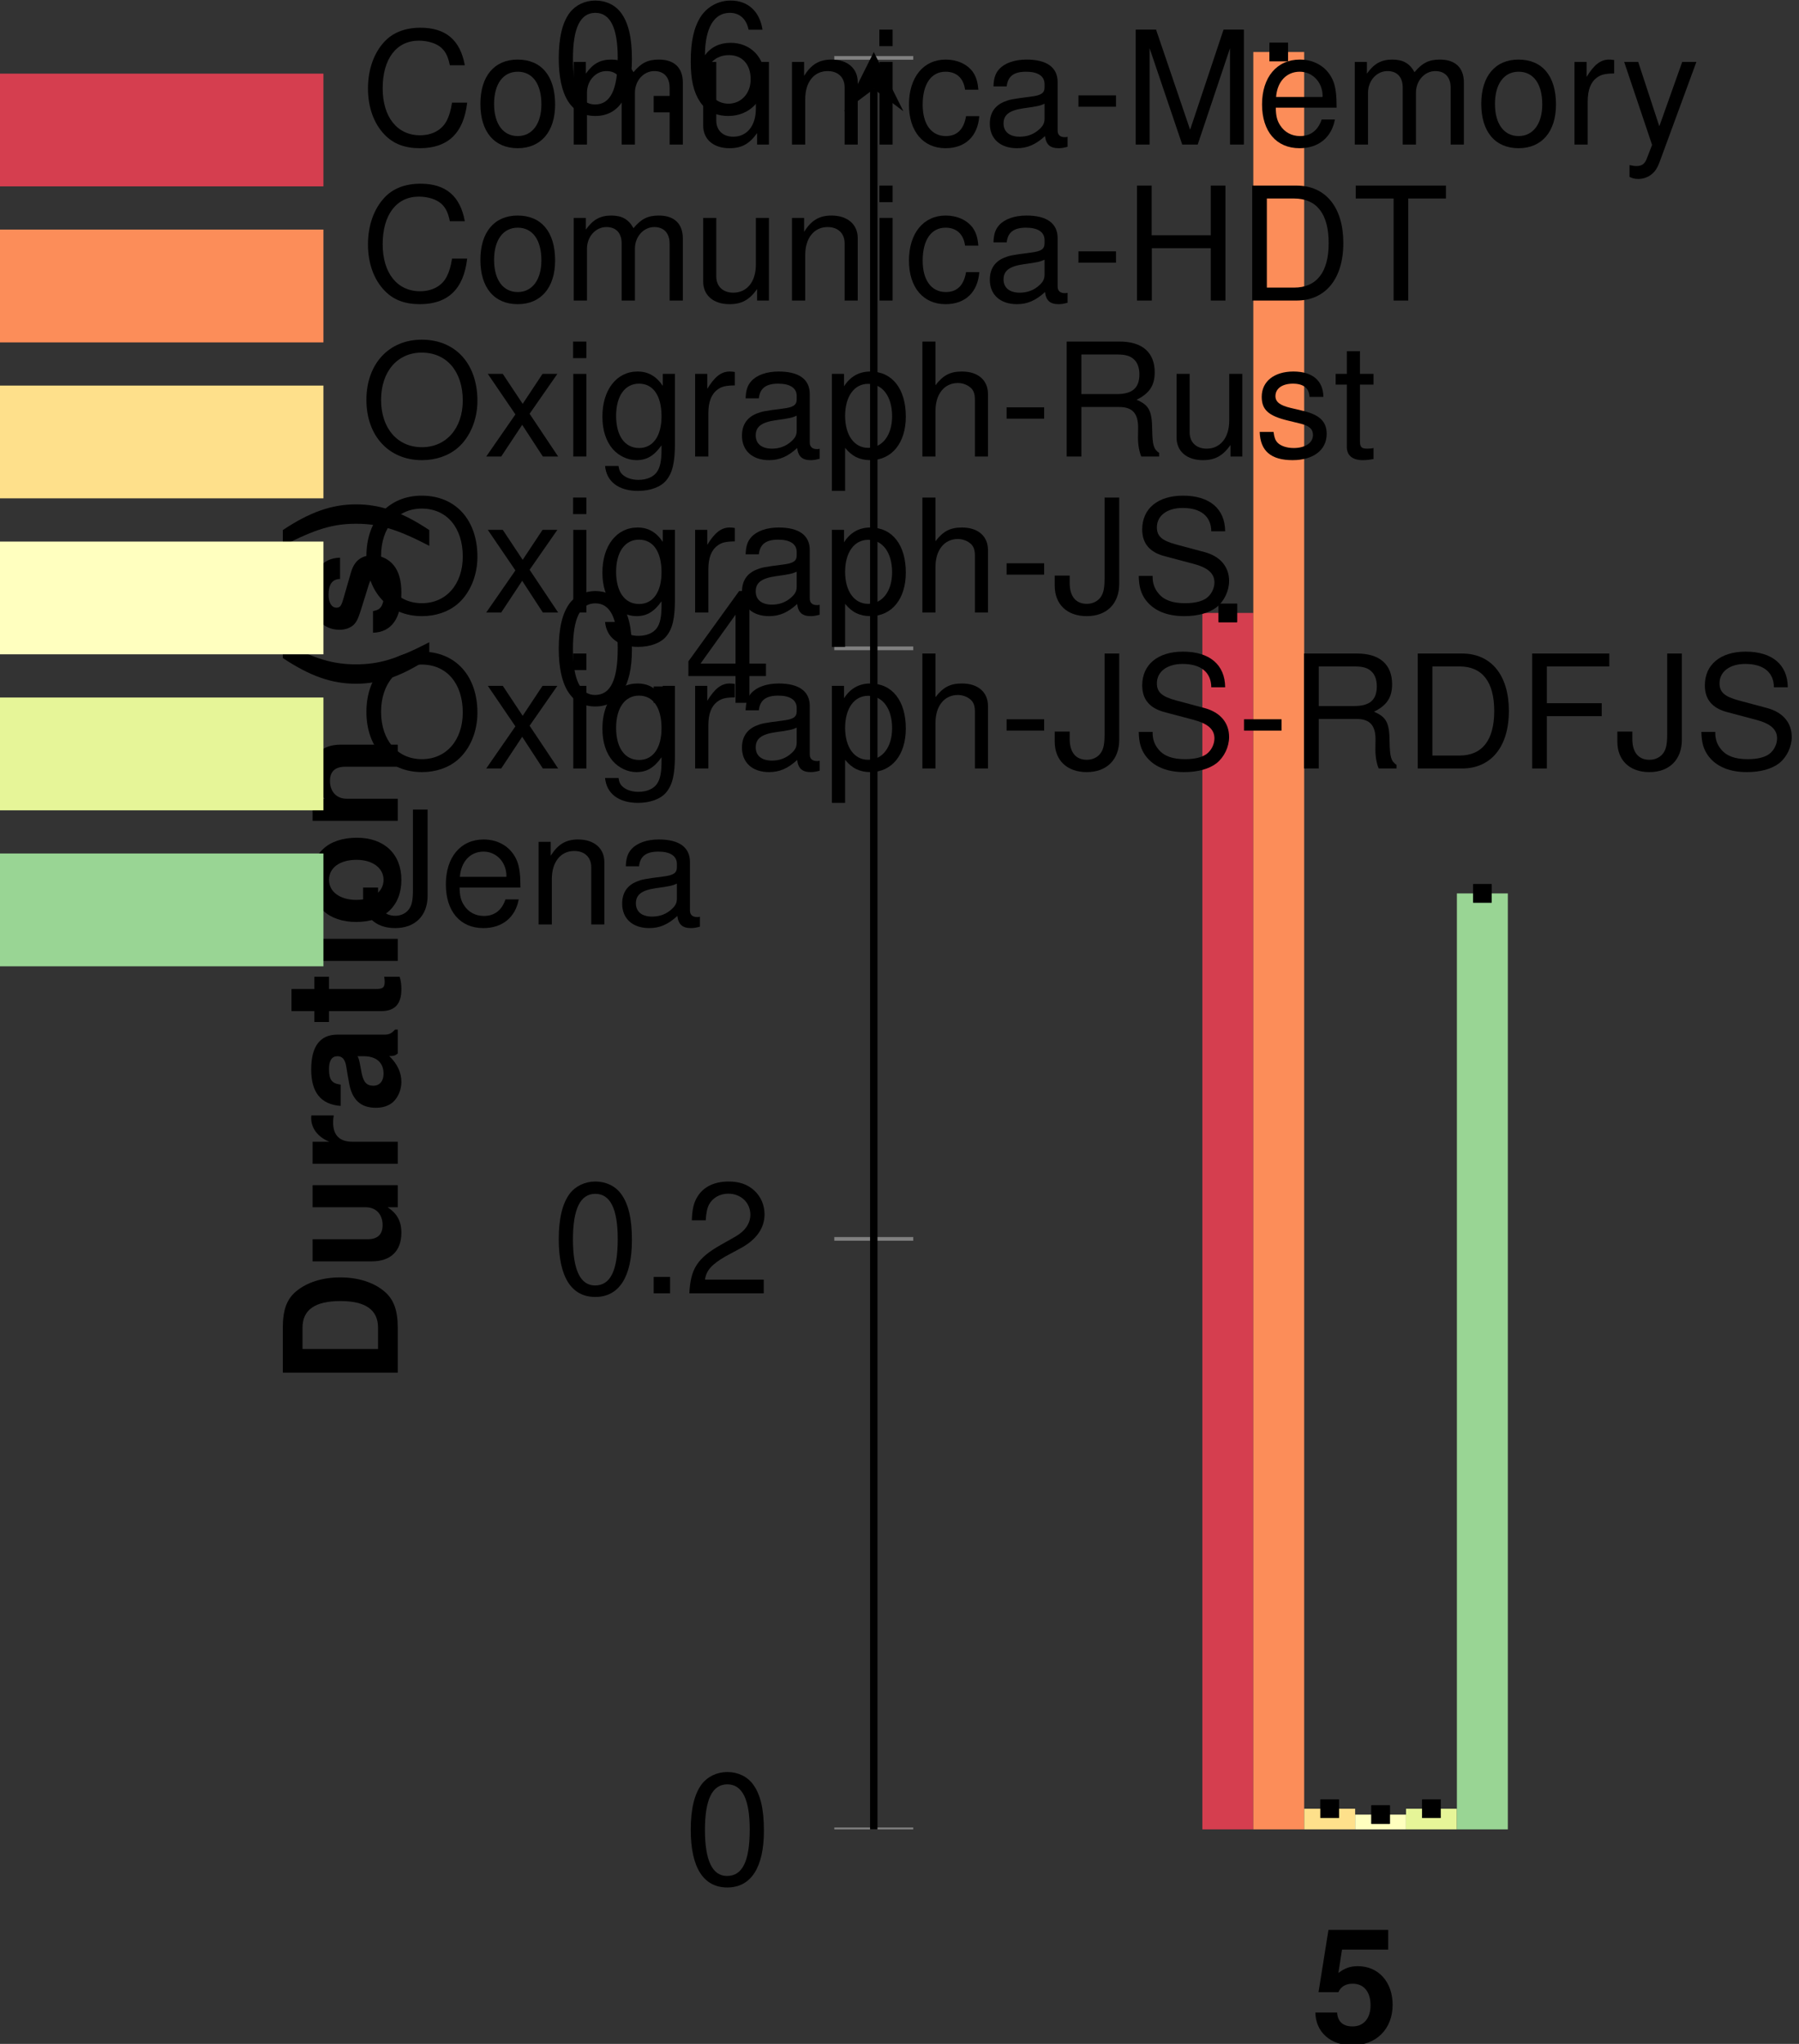 <?xml version='1.0' encoding='UTF-8'?>
<!-- This file was generated by dvisvgm 2.11.1 -->
<svg version='1.1' xmlns='http://www.w3.org/2000/svg' xmlns:xlink='http://www.w3.org/1999/xlink' width='96.822pt' height='109.985pt' viewBox='-0 -113.178 96.822 109.985'>
<rect x="-0" y="-113.178" width="96.822" height="109.985" fill="#333333" stroke="none"/>
<defs>
<clipPath id='clip2'>
<path d='M-94.723-14.738V-110.379H240.586V-14.738'/>
</clipPath>
<path id='g3-45' d='M2.41-2.648H.39V-2.037H2.41V-2.648Z'/>
<path id='g3-46' d='M1.621-.883H.738V0H1.621V-.883Z'/>
<path id='g3-48' d='M2.334-6.017C1.774-6.017 1.264-5.771 .95-5.355C.56-4.829 .365-4.022 .365-2.911C.365-.883 1.044 .195 2.334 .195C3.607 .195 4.303-.883 4.303-2.86C4.303-4.031 4.116-4.812 3.717-5.355C3.403-5.779 2.902-6.017 2.334-6.017ZM2.334-5.355C3.14-5.355 3.539-4.54 3.539-2.928C3.539-1.222 3.148-.424 2.317-.424C1.528-.424 1.129-1.256 1.129-2.902S1.528-5.355 2.334-5.355Z'/>
<path id='g3-50' d='M4.294-.738H1.129C1.205-1.23 1.477-1.544 2.215-1.977L3.064-2.436C3.904-2.894 4.336-3.513 4.336-4.252C4.336-4.752 4.133-5.219 3.776-5.541S2.979-6.017 2.41-6.017C1.646-6.017 1.078-5.745 .747-5.236C.535-4.914 .441-4.54 .424-3.929H1.171C1.197-4.336 1.247-4.583 1.349-4.778C1.544-5.143 1.935-5.363 2.385-5.363C3.064-5.363 3.573-4.88 3.573-4.235C3.573-3.759 3.293-3.352 2.758-3.047L1.977-2.605C.721-1.892 .356-1.324 .289 0H4.294V-.738Z'/>
<path id='g3-52' d='M2.775-1.443V0H3.522V-1.443H4.413V-2.113H3.522V-6.017H2.97L.238-2.232V-1.443H2.775ZM2.775-2.113H.891L2.775-4.744V-2.113Z'/>
<path id='g3-54' d='M4.226-4.447C4.082-5.431 3.437-6.017 2.52-6.017C1.858-6.017 1.264-5.694 .908-5.16C.535-4.574 .365-3.836 .365-2.741C.365-1.731 .518-1.086 .874-.552C1.197-.068 1.723 .195 2.385 .195C3.53 .195 4.353-.653 4.353-1.833C4.353-2.953 3.59-3.742 2.512-3.742C1.918-3.742 1.451-3.513 1.129-3.072C1.137-4.54 1.612-5.355 2.469-5.355C2.996-5.355 3.361-5.024 3.479-4.447H4.226ZM2.419-3.08C3.14-3.08 3.59-2.58 3.59-1.774C3.59-1.018 3.08-.467 2.393-.467C1.697-.467 1.171-1.044 1.171-1.816C1.171-2.563 1.68-3.08 2.419-3.08Z'/>
<path id='g3-67' d='M5.618-4.269C5.372-5.626 4.591-6.288 3.233-6.288C2.402-6.288 1.731-6.025 1.273-5.516C.713-4.905 .407-4.022 .407-3.021C.407-2.003 .721-1.129 1.307-.526C1.782-.034 2.393 .195 3.199 .195C4.71 .195 5.558-.619 5.745-2.257H4.93C4.863-1.833 4.778-1.544 4.65-1.298C4.396-.789 3.87-.501 3.208-.501C1.977-.501 1.197-1.485 1.197-3.03C1.197-4.616 1.943-5.592 3.14-5.592C3.641-5.592 4.107-5.44 4.362-5.202C4.591-4.99 4.718-4.727 4.812-4.269H5.618Z'/>
<path id='g3-68' d='M.755 0H3.14C4.701 0 5.66-1.171 5.66-3.097C5.66-5.015 4.71-6.186 3.14-6.186H.755V0ZM1.544-.696V-5.491H3.004C4.226-5.491 4.871-4.667 4.871-3.089C4.871-1.528 4.226-.696 3.004-.696H1.544Z'/>
<path id='g3-70' d='M1.553-2.817H4.506V-3.513H1.553V-5.491H4.914V-6.186H.764V0H1.553V-2.817Z'/>
<path id='g3-72' d='M4.676-2.817V0H5.465V-6.186H4.676V-3.513H1.494V-6.186H.704V0H1.502V-2.817H4.676Z'/>
<path id='g3-74' d='M2.826-6.186V-1.833C2.826-1.341 2.775-1.061 2.631-.849C2.478-.611 2.189-.467 1.875-.467C1.281-.467 .95-.866 .95-1.587V-1.986H.144V-1.443C.144-.441 .806 .195 1.867 .195C2.945 .195 3.615-.475 3.615-1.544V-6.186H2.826Z'/>
<path id='g3-77' d='M3.972 0L5.711-5.185V0H6.458V-6.186H5.363L3.564-.798L1.731-6.186H.636V0H1.383V-5.185L3.14 0H3.972Z'/>
<path id='g3-79' d='M3.301-6.288C1.528-6.288 .322-4.981 .322-3.047S1.528 .195 3.31 .195C4.056 .195 4.727-.034 5.228-.458C5.898-1.027 6.297-1.986 6.297-2.996C6.297-4.99 5.117-6.288 3.301-6.288ZM3.301-5.592C4.642-5.592 5.508-4.574 5.508-3.013C5.508-1.519 4.616-.501 3.31-.501C1.994-.501 1.112-1.519 1.112-3.047S1.994-5.592 3.301-5.592Z'/>
<path id='g3-82' d='M1.578-2.665H3.615C4.319-2.665 4.633-2.325 4.633-1.561L4.625-1.01C4.625-.628 4.693-.255 4.803 0H5.762V-.195C5.465-.399 5.406-.619 5.389-1.443C5.38-2.461 5.219-2.767 4.549-3.055C5.244-3.394 5.525-3.827 5.525-4.532C5.525-5.601 4.854-6.186 3.641-6.186H.789V0H1.578V-2.665ZM1.578-3.361V-5.491H3.488C3.929-5.491 4.184-5.423 4.379-5.253C4.591-5.075 4.701-4.795 4.701-4.421C4.701-3.692 4.328-3.361 3.488-3.361H1.578Z'/>
<path id='g3-83' d='M5.058-4.37C5.049-5.584 4.218-6.288 2.792-6.288C1.434-6.288 .594-5.592 .594-4.472C.594-3.717 .993-3.242 1.808-3.03L3.344-2.622C4.124-2.419 4.481-2.105 4.481-1.621C4.481-1.29 4.303-.95 4.039-.764C3.793-.594 3.403-.501 2.902-.501C2.232-.501 1.774-.662 1.477-1.018C1.247-1.29 1.146-1.587 1.154-1.969H.407C.416-1.4 .526-1.027 .772-.687C1.197-.11 1.909 .195 2.851 .195C3.59 .195 4.192 .025 4.591-.28C5.007-.611 5.27-1.163 5.27-1.697C5.27-2.461 4.795-3.021 3.955-3.25L2.402-3.666C1.655-3.87 1.383-4.107 1.383-4.583C1.383-5.211 1.935-5.626 2.767-5.626C3.751-5.626 4.303-5.177 4.311-4.37H5.058Z'/>
<path id='g3-84' d='M3.004-5.491H5.032V-6.186H.178V-5.491H2.215V0H3.004V-5.491Z'/>
<path id='g3-97' d='M4.54-.416C4.464-.399 4.43-.399 4.387-.399C4.141-.399 4.005-.526 4.005-.747V-3.361C4.005-4.15 3.428-4.574 2.334-4.574C1.689-4.574 1.154-4.387 .857-4.056C.653-3.827 .569-3.573 .552-3.131H1.264C1.324-3.675 1.646-3.921 2.308-3.921C2.945-3.921 3.301-3.683 3.301-3.259V-3.072C3.301-2.775 3.123-2.648 2.563-2.58C1.561-2.453 1.409-2.419 1.137-2.308C.619-2.096 .356-1.697 .356-1.12C.356-.314 .917 .195 1.816 .195C2.376 .195 2.826 0 3.327-.458C3.378-.008 3.598 .195 4.056 .195C4.201 .195 4.311 .178 4.54 .119V-.416ZM3.301-1.4C3.301-1.163 3.233-1.018 3.021-.823C2.733-.56 2.385-.424 1.969-.424C1.417-.424 1.095-.687 1.095-1.137C1.095-1.604 1.409-1.842 2.164-1.952C2.911-2.054 3.064-2.088 3.301-2.198V-1.4Z'/>
<path id='g3-99' d='M3.997-2.953C3.963-3.386 3.87-3.666 3.7-3.912C3.394-4.328 2.86-4.574 2.24-4.574C1.044-4.574 .263-3.624 .263-2.147C.263-.713 1.027 .195 2.232 .195C3.293 .195 3.963-.441 4.048-1.528H3.335C3.216-.815 2.851-.458 2.249-.458C1.468-.458 1.001-1.095 1.001-2.147C1.001-3.259 1.46-3.921 2.232-3.921C2.826-3.921 3.199-3.573 3.284-2.953H3.997Z'/>
<path id='g3-101' d='M4.353-1.986C4.353-2.665 4.303-3.072 4.175-3.403C3.887-4.133 3.208-4.574 2.376-4.574C1.137-4.574 .339-3.624 .339-2.164S1.112 .195 2.359 .195C3.378 .195 4.082-.382 4.26-1.349H3.547C3.352-.764 2.953-.458 2.385-.458C1.935-.458 1.553-.662 1.315-1.035C1.146-1.29 1.086-1.544 1.078-1.986H4.353ZM1.095-2.563C1.154-3.386 1.655-3.921 2.368-3.921C3.064-3.921 3.598-3.344 3.598-2.614C3.598-2.597 3.598-2.58 3.59-2.563H1.095Z'/>
<path id='g3-103' d='M3.496-4.447V-3.802C3.14-4.328 2.707-4.574 2.139-4.574C1.01-4.574 .246-3.59 .246-2.147C.246-1.417 .441-.823 .806-.399C1.137-.025 1.612 .195 2.079 .195C2.639 .195 3.03-.042 3.428-.603V-.373C3.428 .229 3.352 .594 3.174 .84C2.987 1.103 2.622 1.256 2.189 1.256C1.867 1.256 1.578 1.171 1.383 1.018C1.222 .891 1.154 .772 1.112 .509H.39C.467 1.349 1.12 1.85 2.164 1.85C2.826 1.85 3.394 1.638 3.683 1.281C4.022 .874 4.15 .314 4.15-.73V-4.447H3.496ZM2.215-3.921C2.979-3.921 3.428-3.276 3.428-2.164C3.428-1.103 2.97-.458 2.223-.458C1.451-.458 .984-1.112 .984-2.189C.984-3.259 1.46-3.921 2.215-3.921Z'/>
<path id='g3-104' d='M.594-6.186V0H1.298V-2.453C1.298-3.361 1.774-3.955 2.503-3.955C2.733-3.955 2.962-3.878 3.131-3.751C3.335-3.607 3.42-3.394 3.42-3.08V0H4.124V-3.361C4.124-4.107 3.59-4.574 2.724-4.574C2.096-4.574 1.714-4.379 1.298-3.836V-6.186H.594Z'/>
<path id='g3-105' d='M1.273-4.447H.569V0H1.273V-4.447ZM1.273-6.186H.56V-5.295H1.273V-6.186Z'/>
<path id='g3-109' d='M.594-4.447V0H1.307V-2.792C1.307-3.437 1.774-3.955 2.351-3.955C2.877-3.955 3.174-3.632 3.174-3.064V0H3.887V-2.792C3.887-3.437 4.353-3.955 4.93-3.955C5.448-3.955 5.754-3.624 5.754-3.064V0H6.466V-3.335C6.466-4.133 6.008-4.574 5.177-4.574C4.583-4.574 4.226-4.396 3.81-3.895C3.547-4.37 3.191-4.574 2.614-4.574C2.02-4.574 1.629-4.353 1.247-3.819V-4.447H.594Z'/>
<path id='g3-110' d='M.594-4.447V0H1.307V-2.453C1.307-3.361 1.782-3.955 2.512-3.955C3.072-3.955 3.428-3.615 3.428-3.08V0H4.133V-3.361C4.133-4.099 3.581-4.574 2.724-4.574C2.062-4.574 1.638-4.319 1.247-3.7V-4.447H.594Z'/>
<path id='g3-111' d='M2.308-4.574C1.061-4.574 .306-3.683 .306-2.189S1.052 .195 2.317 .195C3.564 .195 4.328-.696 4.328-2.155C4.328-3.692 3.59-4.574 2.308-4.574ZM2.317-3.921C3.114-3.921 3.59-3.267 3.59-2.164C3.59-1.12 3.097-.458 2.317-.458C1.528-.458 1.044-1.112 1.044-2.189C1.044-3.259 1.528-3.921 2.317-3.921Z'/>
<path id='g3-112' d='M.458 1.85H1.171V-.467C1.544-.008 1.96 .195 2.537 .195C3.683 .195 4.438-.73 4.438-2.147C4.438-3.641 3.708-4.574 2.529-4.574C1.926-4.574 1.443-4.303 1.112-3.776V-4.447H.458V1.85ZM2.41-3.912C3.191-3.912 3.7-3.225 3.7-2.164C3.7-1.154 3.182-.467 2.41-.467C1.663-.467 1.171-1.146 1.171-2.189S1.663-3.912 2.41-3.912Z'/>
<path id='g3-114' d='M.586-4.447V0H1.298V-2.308C1.298-2.945 1.46-3.361 1.799-3.607C2.02-3.768 2.232-3.819 2.724-3.827V-4.549C2.605-4.566 2.546-4.574 2.453-4.574C1.994-4.574 1.646-4.303 1.239-3.641V-4.447H.586Z'/>
<path id='g3-115' d='M3.717-3.208C3.708-4.082 3.131-4.574 2.105-4.574C1.069-4.574 .399-4.039 .399-3.216C.399-2.52 .755-2.189 1.808-1.935L2.469-1.774C2.962-1.655 3.157-1.477 3.157-1.154C3.157-.738 2.741-.458 2.122-.458C1.74-.458 1.417-.569 1.239-.755C1.129-.883 1.078-1.01 1.035-1.324H.289C.322-.297 .9 .195 2.062 .195C3.182 .195 3.895-.356 3.895-1.214C3.895-1.875 3.522-2.24 2.639-2.453L1.96-2.614C1.383-2.75 1.137-2.936 1.137-3.25C1.137-3.658 1.502-3.921 2.079-3.921C2.648-3.921 2.953-3.675 2.97-3.208H3.717Z'/>
<path id='g3-116' d='M2.155-4.447H1.426V-5.669H.721V-4.447H.119V-3.87H.721V-.509C.721-.059 1.027 .195 1.578 .195C1.748 .195 1.918 .178 2.155 .136V-.458C2.062-.433 1.952-.424 1.816-.424C1.511-.424 1.426-.509 1.426-.823V-3.87H2.155V-4.447Z'/>
<path id='g3-117' d='M4.09 0V-4.447H3.386V-1.926C3.386-1.018 2.911-.424 2.172-.424C1.612-.424 1.256-.764 1.256-1.298V-4.447H.552V-1.018C.552-.28 1.103 .195 1.969 .195C2.622 .195 3.038-.034 3.454-.619V0H4.09Z'/>
<path id='g3-120' d='M2.478-2.3L3.972-4.447H3.174L2.105-2.834L1.035-4.447H.229L1.714-2.266L.144 0H.95L2.079-1.706L3.191 0H4.014L2.478-2.3Z'/>
<path id='g3-121' d='M3.293-4.447L2.062-.984L.925-4.447H.17L1.672 .017L1.4 .721C1.29 1.035 1.129 1.154 .832 1.154C.73 1.154 .611 1.137 .458 1.103V1.74C.603 1.816 .747 1.85 .933 1.85C1.163 1.85 1.409 1.774 1.595 1.638C1.816 1.477 1.943 1.29 2.079 .933L4.056-4.447H3.293Z'/>
<path id='g1-40' d='M1.723-6.186C.747-4.718 .339-3.547 .339-2.249C.339-.942 .747 .229 1.723 1.697H2.571C1.672-.051 1.383-1.001 1.383-2.249C1.383-3.488 1.672-4.455 2.571-6.186H1.723Z'/>
<path id='g1-41' d='M1.035 1.697C2.011 .229 2.419-.942 2.419-2.24C2.419-3.547 2.011-4.718 1.035-6.186H.187C1.086-4.438 1.375-3.488 1.375-2.24C1.375-1.001 1.086-.034 .187 1.697H1.035Z'/>
<path id='g1-53' d='M4.15-6.017H.933L.399-2.665H1.468C1.595-2.962 1.867-3.123 2.232-3.123C2.834-3.123 3.199-2.69 3.199-1.96C3.199-1.256 2.826-.823 2.232-.823C1.714-.823 1.426-1.086 1.4-1.57H.229C.246-.518 1.044 .195 2.215 .195C3.505 .195 4.387-.687 4.387-1.986C4.387-3.216 3.624-4.065 2.512-4.065C2.113-4.065 1.816-3.963 1.468-3.7L1.663-4.956H4.15V-6.017Z'/>
<path id='g1-68' d='M.653 0H3.072C4.014 0 4.608-.221 5.024-.721C5.516-1.298 5.779-2.139 5.779-3.097C5.779-4.048 5.516-4.888 5.024-5.474C4.608-5.974 4.022-6.186 3.072-6.186H.653V0ZM1.926-1.061V-5.126H3.072C4.031-5.126 4.506-4.455 4.506-3.089C4.506-1.731 4.031-1.061 3.072-1.061H1.926Z'/>
<path id='g1-97' d='M4.447-.144C4.235-.339 4.175-.467 4.175-.704V-3.25C4.175-4.184 3.539-4.659 2.3-4.659S.416-4.133 .339-3.072H1.485C1.544-3.547 1.74-3.7 2.325-3.7C2.783-3.7 3.013-3.547 3.013-3.242C3.013-3.089 2.936-2.953 2.809-2.885C2.648-2.8 2.648-2.8 2.062-2.707L1.587-2.622C.679-2.469 .238-2.003 .238-1.18C.238-.789 .348-.467 .56-.238C.823 .034 1.222 .195 1.629 .195C2.139 .195 2.605-.025 3.021-.458C3.021-.221 3.047-.136 3.157 0H4.447V-.144ZM3.013-1.842C3.013-1.154 2.673-.764 2.071-.764C1.672-.764 1.426-.976 1.426-1.315C1.426-1.672 1.612-1.842 2.105-1.943L2.512-2.02C2.826-2.079 2.877-2.096 3.013-2.164V-1.842Z'/>
<path id='g1-105' d='M1.757-4.583H.569V0H1.757V-4.583ZM1.757-6.186H.569V-5.126H1.757V-6.186Z'/>
<path id='g1-110' d='M.535-4.583V0H1.723V-2.75C1.723-3.293 2.105-3.649 2.682-3.649C3.191-3.649 3.445-3.369 3.445-2.826V0H4.633V-3.072C4.633-4.082 4.073-4.659 3.097-4.659C2.478-4.659 2.062-4.43 1.723-3.921V-4.583H.535Z'/>
<path id='g1-111' d='M2.554-4.659C1.154-4.659 .297-3.734 .297-2.232C.297-.721 1.154 .195 2.563 .195C3.955 .195 4.829-.73 4.829-2.198C4.829-3.751 3.989-4.659 2.554-4.659ZM2.563-3.7C3.216-3.7 3.641-3.114 3.641-2.215C3.641-1.358 3.199-.764 2.563-.764C1.918-.764 1.485-1.358 1.485-2.232S1.918-3.7 2.563-3.7Z'/>
<path id='g1-114' d='M.535-4.583V0H1.723V-2.436C1.723-3.131 2.071-3.479 2.767-3.479C2.894-3.479 2.979-3.471 3.14-3.445V-4.65C3.072-4.659 3.03-4.659 2.996-4.659C2.453-4.659 1.977-4.303 1.723-3.683V-4.583H.535Z'/>
<path id='g1-115' d='M4.286-3.106C4.269-4.073 3.522-4.659 2.291-4.659C1.129-4.659 .407-4.073 .407-3.131C.407-2.826 .501-2.563 .662-2.385C.823-2.223 .967-2.147 1.409-2.003L2.826-1.561C3.123-1.468 3.225-1.375 3.225-1.188C3.225-.908 2.894-.738 2.342-.738C2.037-.738 1.791-.798 1.638-.9C1.511-.993 1.46-1.086 1.409-1.332H.246C.28-.331 1.018 .195 2.41 .195C3.047 .195 3.53 .059 3.87-.212S4.413-.908 4.413-1.358C4.413-1.952 4.116-2.334 3.513-2.512L2.011-2.945C1.68-3.047 1.595-3.114 1.595-3.301C1.595-3.556 1.867-3.725 2.283-3.725C2.851-3.725 3.131-3.522 3.14-3.106H4.286Z'/>
<path id='g1-116' d='M2.554-4.489H1.892V-5.72H.704V-4.489H.119V-3.7H.704V-.883C.704-.161 1.086 .195 1.867 .195C2.13 .195 2.342 .17 2.554 .102V-.73C2.436-.713 2.368-.704 2.283-.704C1.969-.704 1.892-.798 1.892-1.205V-3.7H2.554V-4.489Z'/>
<path id='g1-117' d='M4.591 0V-4.583H3.403V-1.714C3.403-1.171 3.021-.815 2.444-.815C1.935-.815 1.68-1.086 1.68-1.638V-4.583H.492V-1.392C.492-.382 1.052 .195 2.028 .195C2.648 .195 3.064-.034 3.403-.543V0H4.591Z'/>
</defs>
<g id='page1'>
<path d='M64.711-14.738H67.453V-80.195H64.711Z' fill='#d53e4f'/>
<path d='M66.082-80.195'/>
<path d='M65.586-80.195H66.582' stroke='#000' fill='none' stroke-width='.996' stroke-miterlimit='10' stroke-dasharray='2.989,2.989'/>
<path d='M66.082-80.195'/>
<path d='M65.586-80.195H66.582' stroke='#000' fill='none' stroke-width='.996' stroke-miterlimit='10' stroke-dasharray='2.989,2.989'/>
<path d='M67.453-14.738H70.191V-110.379H67.453Z' fill='#fc8d59'/>
<path d='M68.824-110.379'/>
<path d='M68.324-110.379H69.32' stroke='#000' fill='none' stroke-width='.996' stroke-miterlimit='10' stroke-dasharray='2.989,2.989'/>
<path d='M68.824-110.379'/>
<path d='M68.324-110.379H69.32' stroke='#000' fill='none' stroke-width='.996' stroke-miterlimit='10' stroke-dasharray='2.989,2.989'/>
<path d='M70.191-14.738H72.934V-15.848H70.191Z' fill='#fee08b'/>
<path d='M71.562-15.848'/>
<path d='M71.062-15.848H72.059' stroke='#000' fill='none' stroke-width='.996' stroke-miterlimit='10' stroke-dasharray='2.989,2.989'/>
<path d='M71.562-15.848'/>
<path d='M71.062-15.848H72.059' stroke='#000' fill='none' stroke-width='.996' stroke-miterlimit='10' stroke-dasharray='2.989,2.989'/>
<path d='M72.934-14.738H75.672V-15.531H72.934Z' fill='#ffffbf'/>
<path d='M74.301-15.531'/>
<path d='M73.805-15.531H74.801' stroke='#000' fill='none' stroke-width='.996' stroke-miterlimit='10' stroke-dasharray='2.989,2.989'/>
<path d='M74.301-15.531'/>
<path d='M73.805-15.531H74.801' stroke='#000' fill='none' stroke-width='.996' stroke-miterlimit='10' stroke-dasharray='2.989,2.989'/>
<path d='M75.672-14.738H78.41V-15.848H75.672Z' fill='#e6f598'/>
<path d='M77.043-15.848'/>
<path d='M76.543-15.848H77.539' stroke='#000' fill='none' stroke-width='.996' stroke-miterlimit='10' stroke-dasharray='2.989,2.989'/>
<path d='M77.043-15.848'/>
<path d='M76.543-15.848H77.539' stroke='#000' fill='none' stroke-width='.996' stroke-miterlimit='10' stroke-dasharray='2.989,2.989'/>
<path d='M78.41-14.738H81.152V-65.102H78.41Z' fill='#99d594'/>
<path d='M79.781-65.102'/>
<path d='M79.285-65.102H80.281' stroke='#000' fill='none' stroke-width='.996' stroke-miterlimit='10' stroke-dasharray='2.989,2.989'/>
<path d='M79.781-65.102'/>
<path d='M79.285-65.102H80.281' stroke='#000' fill='none' stroke-width='.996' stroke-miterlimit='10' stroke-dasharray='2.989,2.989'/>
<path d='M44.902-14.738H49.152M44.902-46.512H49.152M44.902-78.289H49.152M44.902-110.062H49.152' stroke='#808080' fill='none' stroke-width='.199' stroke-miterlimit='10' clip-path='url(#clip2)'/>
<path d='M47.027-14.738V-108.387' stroke='#000' fill='none' stroke-width='.399' stroke-miterlimit='10'/>
<path d='M47.027-110.379L45.434-107.192L47.027-108.387L48.621-107.192'/>
<g transform='matrix(1 0 0 1 -49.397 26.163)'>
<use x='119.961' y='-29.474' xlink:href='#g1-53'/>
</g>
<g transform='matrix(1 0 0 1 -83.15 17.668)'>
<use x='119.961' y='-29.474' xlink:href='#g3-48'/>
</g>
<g transform='matrix(1 0 0 1 -90.254 -14.108)'>
<use x='119.961' y='-29.474' xlink:href='#g3-48'/>
<use x='124.697' y='-29.474' xlink:href='#g3-46'/>
<use x='127.065' y='-29.474' xlink:href='#g3-50'/>
</g>
<g transform='matrix(1 0 0 1 -90.254 -45.883)'>
<use x='119.961' y='-29.474' xlink:href='#g3-48'/>
<use x='124.697' y='-29.474' xlink:href='#g3-46'/>
<use x='127.065' y='-29.474' xlink:href='#g3-52'/>
</g>
<g transform='matrix(1 0 0 1 -90.254 -77.658)'>
<use x='119.961' y='-29.474' xlink:href='#g3-48'/>
<use x='124.697' y='-29.474' xlink:href='#g3-46'/>
<use x='127.065' y='-29.474' xlink:href='#g3-54'/>
</g>
<g transform='matrix(0 -1 1 0 50.881 81.3)'>
<use x='119.961' y='-29.474' xlink:href='#g1-68'/>
<use x='126.111' y='-29.474' xlink:href='#g1-117'/>
<use x='131.316' y='-29.474' xlink:href='#g1-114'/>
<use x='134.629' y='-29.474' xlink:href='#g1-97'/>
<use x='139.365' y='-29.474' xlink:href='#g1-116'/>
<use x='142.201' y='-29.474' xlink:href='#g1-105'/>
<use x='144.569' y='-29.474' xlink:href='#g1-111'/>
<use x='149.774' y='-29.474' xlink:href='#g1-110'/>
<use x='157.346' y='-29.474' xlink:href='#g1-40'/>
<use x='160.183' y='-29.474' xlink:href='#g1-115'/>
<use x='164.919' y='-29.474' xlink:href='#g1-41'/>
</g>
<path d='M.199-103.348V-109.016H17.207V-103.348Z' fill='#d53e4f'/>
<path d='M.199-103.348V-109.016H17.207V-103.348Z' stroke='#d53e4f' fill='none' stroke-width='.399' stroke-miterlimit='10'/>
<g transform='matrix(1 0 0 1 -117.97 -33.956)'>
<use x='137.368' y='-71.442' xlink:href='#g3-67'/>
<use x='143.518' y='-71.442' xlink:href='#g3-111'/>
<use x='148.254' y='-71.442' xlink:href='#g3-109'/>
<use x='155.264' y='-71.442' xlink:href='#g3-117'/>
<use x='160' y='-71.442' xlink:href='#g3-110'/>
<use x='164.736' y='-71.442' xlink:href='#g3-105'/>
<use x='166.627' y='-71.442' xlink:href='#g3-99'/>
<use x='170.886' y='-71.442' xlink:href='#g3-97'/>
<use x='175.622' y='-71.442' xlink:href='#g3-45'/>
<use x='178.458' y='-71.442' xlink:href='#g3-77'/>
<use x='185.554' y='-71.442' xlink:href='#g3-101'/>
<use x='190.29' y='-71.442' xlink:href='#g3-109'/>
<use x='197.385' y='-71.442' xlink:href='#g3-111'/>
<use x='202.121' y='-71.442' xlink:href='#g3-114'/>
<use x='205.213' y='-71.442' xlink:href='#g3-121'/>
</g>
<path d='M.199-94.953V-100.625H17.207V-94.953Z' fill='#fc8d59'/>
<path d='M.199-94.953V-100.625H17.207V-94.953Z' stroke='#fc8d59' fill='none' stroke-width='.399' stroke-miterlimit='10'/>
<g transform='matrix(1 0 0 1 -117.97 -33.957)'>
<use x='137.368' y='-63.048' xlink:href='#g3-67'/>
<use x='143.518' y='-63.048' xlink:href='#g3-111'/>
<use x='148.254' y='-63.048' xlink:href='#g3-109'/>
<use x='155.264' y='-63.048' xlink:href='#g3-117'/>
<use x='160' y='-63.048' xlink:href='#g3-110'/>
<use x='164.736' y='-63.048' xlink:href='#g3-105'/>
<use x='166.627' y='-63.048' xlink:href='#g3-99'/>
<use x='170.886' y='-63.048' xlink:href='#g3-97'/>
<use x='175.622' y='-63.048' xlink:href='#g3-45'/>
<use x='178.458' y='-63.048' xlink:href='#g3-72'/>
<use x='184.608' y='-63.048' xlink:href='#g3-68'/>
<use x='190.758' y='-63.048' xlink:href='#g3-84'/>
</g>
<path d='M.199-86.562V-92.23H17.207V-86.562Z' fill='#fee08b'/>
<path d='M.199-86.562V-92.23H17.207V-86.562Z' stroke='#fee08b' fill='none' stroke-width='.399' stroke-miterlimit='10'/>
<g transform='matrix(1 0 0 1 -117.97 -33.957)'>
<use x='137.368' y='-54.655' xlink:href='#g3-79'/>
<use x='143.995' y='-54.655' xlink:href='#g3-120'/>
<use x='148.254' y='-54.655' xlink:href='#g3-105'/>
<use x='150.145' y='-54.655' xlink:href='#g3-103'/>
<use x='154.795' y='-54.655' xlink:href='#g3-114'/>
<use x='157.547' y='-54.655' xlink:href='#g3-97'/>
<use x='162.283' y='-54.655' xlink:href='#g3-112'/>
<use x='167.019' y='-54.655' xlink:href='#g3-104'/>
<use x='171.755' y='-54.655' xlink:href='#g3-45'/>
<use x='174.591' y='-54.655' xlink:href='#g3-82'/>
<use x='180.741' y='-54.655' xlink:href='#g3-117'/>
<use x='185.477' y='-54.655' xlink:href='#g3-115'/>
<use x='189.736' y='-54.655' xlink:href='#g3-116'/>
</g>
<path d='M.199-78.168V-83.836H17.207V-78.168Z' fill='#ffffbf'/>
<path d='M.199-78.168V-83.836H17.207V-78.168Z' stroke='#ffffbf' fill='none' stroke-width='.399' stroke-miterlimit='10'/>
<g transform='matrix(1 0 0 1 -117.97 -33.957)'>
<use x='137.368' y='-46.261' xlink:href='#g3-79'/>
<use x='143.995' y='-46.261' xlink:href='#g3-120'/>
<use x='148.254' y='-46.261' xlink:href='#g3-105'/>
<use x='150.145' y='-46.261' xlink:href='#g3-103'/>
<use x='154.795' y='-46.261' xlink:href='#g3-114'/>
<use x='157.547' y='-46.261' xlink:href='#g3-97'/>
<use x='162.283' y='-46.261' xlink:href='#g3-112'/>
<use x='167.019' y='-46.261' xlink:href='#g3-104'/>
<use x='171.755' y='-46.261' xlink:href='#g3-45'/>
<use x='174.591' y='-46.261' xlink:href='#g3-74'/>
<use x='178.85' y='-46.261' xlink:href='#g3-83'/>
</g>
<path d='M.199-69.773V-75.445H17.207V-69.773Z' fill='#e6f598'/>
<path d='M.199-69.773V-75.445H17.207V-69.773Z' stroke='#e6f598' fill='none' stroke-width='.399' stroke-miterlimit='10'/>
<g transform='matrix(1 0 0 1 -117.97 -33.957)'>
<use x='137.368' y='-37.868' xlink:href='#g3-79'/>
<use x='143.995' y='-37.868' xlink:href='#g3-120'/>
<use x='148.254' y='-37.868' xlink:href='#g3-105'/>
<use x='150.145' y='-37.868' xlink:href='#g3-103'/>
<use x='154.795' y='-37.868' xlink:href='#g3-114'/>
<use x='157.547' y='-37.868' xlink:href='#g3-97'/>
<use x='162.283' y='-37.868' xlink:href='#g3-112'/>
<use x='167.019' y='-37.868' xlink:href='#g3-104'/>
<use x='171.755' y='-37.868' xlink:href='#g3-45'/>
<use x='174.591' y='-37.868' xlink:href='#g3-74'/>
<use x='178.85' y='-37.868' xlink:href='#g3-83'/>
<use x='184.532' y='-37.868' xlink:href='#g3-45'/>
<use x='187.368' y='-37.868' xlink:href='#g3-82'/>
<use x='193.518' y='-37.868' xlink:href='#g3-68'/>
<use x='199.668' y='-37.868' xlink:href='#g3-70'/>
<use x='204.872' y='-37.868' xlink:href='#g3-74'/>
<use x='209.131' y='-37.868' xlink:href='#g3-83'/>
</g>
<path d='M.199-61.379V-67.051H17.207V-61.379Z' fill='#99d594'/>
<path d='M.199-61.379V-67.051H17.207V-61.379Z' stroke='#99d594' fill='none' stroke-width='.399' stroke-miterlimit='10'/>
<g transform='matrix(1 0 0 1 -117.97 -33.957)'>
<use x='137.368' y='-29.474' xlink:href='#g3-74'/>
<use x='141.627' y='-29.474' xlink:href='#g3-101'/>
<use x='146.363' y='-29.474' xlink:href='#g3-110'/>
<use x='151.099' y='-29.474' xlink:href='#g3-97'/>
</g>
</g>
</svg>